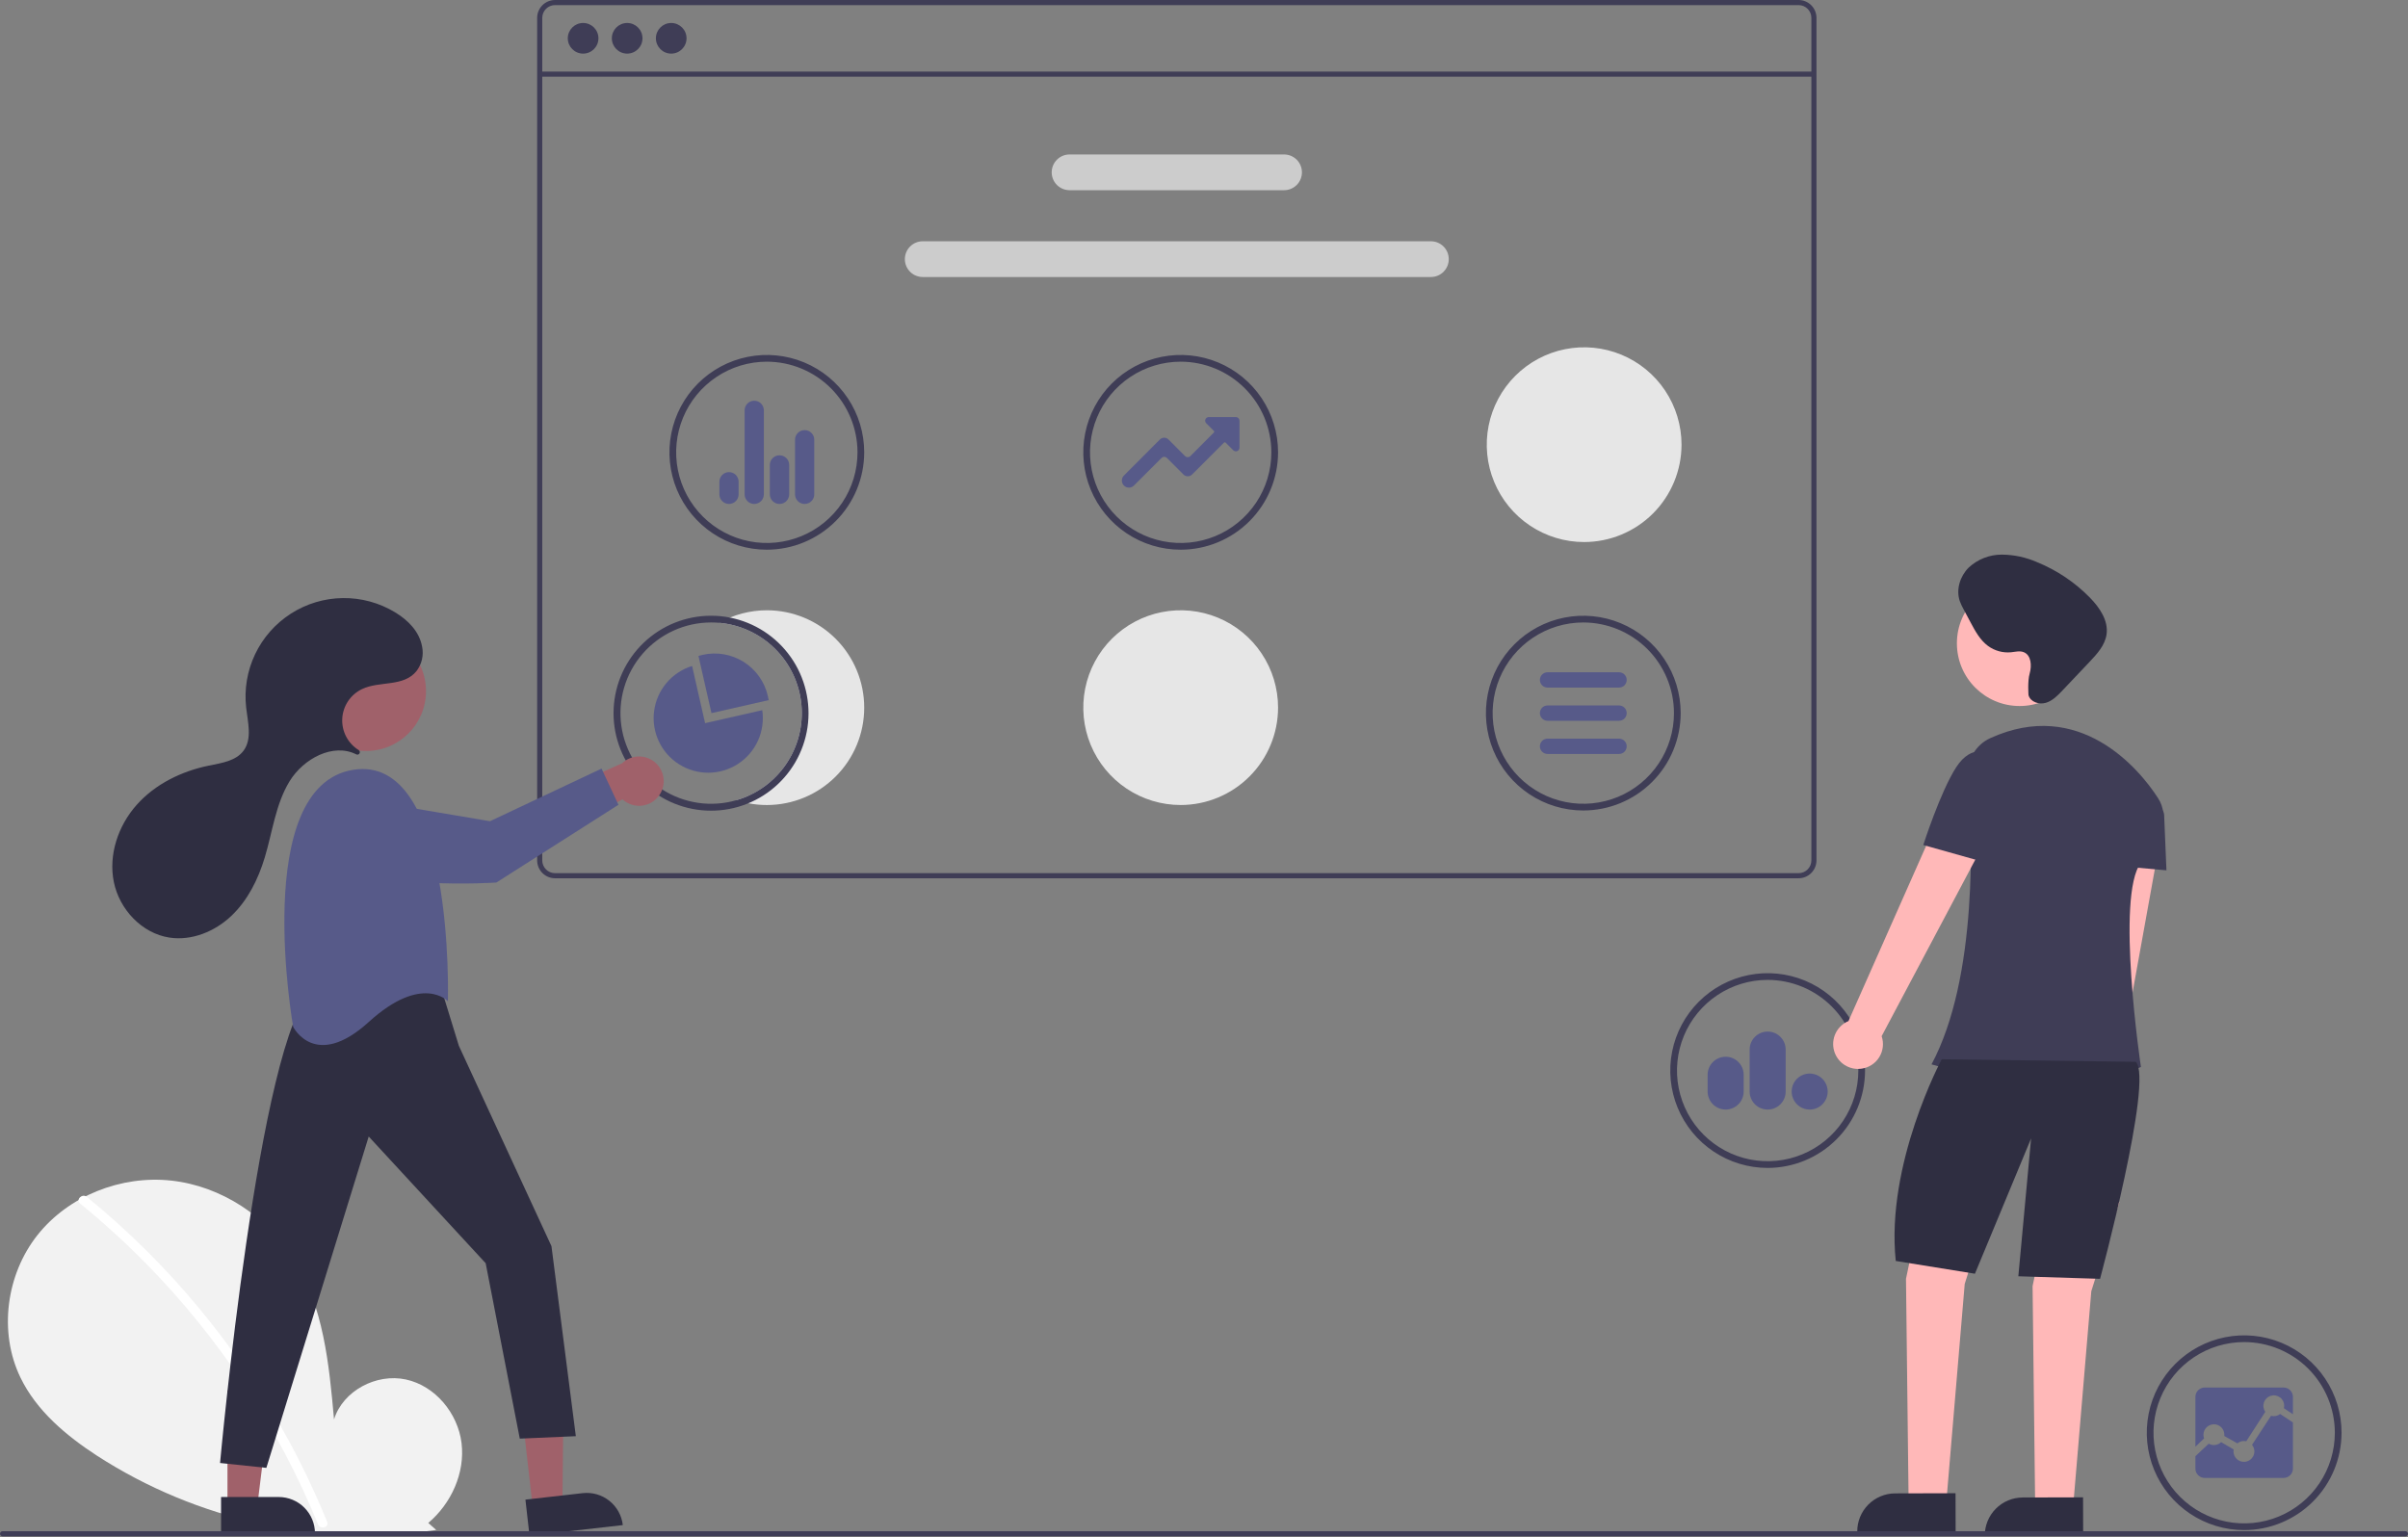 <svg width="943" height="602" viewBox="0 0 943 602" fill="none" xmlns="http://www.w3.org/2000/svg">
<rect x="0" y="0" width="943" height="602" fill="#808080" stroke="none"/>
<g clip-path="url(#clip0)">
<path d="M167.723 596.506C176.716 588.907 182.178 576.903 180.745 565.218C179.313 553.532 170.441 542.79 158.932 540.308C147.423 537.827 134.304 544.696 130.809 555.938C128.885 534.263 126.668 511.681 115.145 493.223C104.71 476.51 86.638 464.551 67.052 462.412C47.465 460.272 26.843 468.353 14.628 483.812C2.413 499.271 -0.578 521.746 7.977 539.494C14.28 552.569 25.891 562.299 38.056 570.215C77.368 595.58 124.517 605.895 170.829 599.262L167.723 596.506Z" fill="#F2F2F2"/>
<path d="M33.994 468.801C50.155 481.964 64.981 496.687 78.258 512.755C91.537 528.807 103.228 546.109 113.166 564.418C118.721 574.688 123.711 585.254 128.114 596.069C129.012 598.269 125.439 599.227 124.552 597.051C116.753 577.985 107.104 559.729 95.744 542.546C84.439 525.424 71.5 509.439 57.108 494.817C48.968 486.55 40.38 478.737 31.382 471.413C29.538 469.911 32.165 467.311 33.994 468.801V468.801Z" fill="white"/>
<path d="M704.355 0H217.355C215.5 0.002 213.72 0.74 212.408 2.053C211.096 3.365 210.358 5.144 210.355 7V337C210.358 338.856 211.096 340.635 212.408 341.947C213.72 343.26 215.5 343.998 217.355 344H704.355C706.211 343.998 707.991 343.26 709.303 341.947C710.615 340.635 711.353 338.856 711.355 337V7C711.353 5.144 710.615 3.365 709.303 2.053C707.991 0.74 706.211 0.002 704.355 0V0ZM709.355 337C709.355 338.326 708.828 339.597 707.89 340.535C706.953 341.473 705.681 341.999 704.355 342H217.355C216.03 341.999 214.758 341.473 213.821 340.535C212.883 339.597 212.356 338.326 212.355 337V7C212.356 5.674 212.883 4.403 213.821 3.465C214.758 2.527 216.03 2.001 217.355 2H704.355C705.681 2.001 706.953 2.527 707.89 3.465C708.828 4.403 709.355 5.674 709.355 7V337Z" fill="#3F3D56"/>
<path d="M710.355 28.039H211.355V30.039H710.355V28.039Z" fill="#3F3D56"/>
<path d="M228.355 21C231.669 21 234.355 18.314 234.355 15C234.355 11.686 231.669 9 228.355 9C225.042 9 222.355 11.686 222.355 15C222.355 18.314 225.042 21 228.355 21Z" fill="#3F3D56"/>
<path d="M245.605 21C248.919 21 251.605 18.314 251.605 15C251.605 11.686 248.919 9 245.605 9C242.292 9 239.605 11.686 239.605 15C239.605 18.314 242.292 21 245.605 21Z" fill="#3F3D56"/>
<path d="M262.855 21C266.169 21 268.855 18.314 268.855 15C268.855 11.686 266.169 9 262.855 9C259.542 9 256.855 11.686 256.855 15C256.855 18.314 259.542 21 262.855 21Z" fill="#3F3D56"/>
<path d="M502.855 74.5H418.855C416.999 74.5 415.218 73.763 413.906 72.45C412.593 71.137 411.855 69.356 411.855 67.5C411.855 65.644 412.593 63.863 413.906 62.55C415.218 61.237 416.999 60.5 418.855 60.5H502.855C504.712 60.5 506.492 61.237 507.805 62.55C509.118 63.863 509.855 65.644 509.855 67.5C509.855 69.356 509.118 71.137 507.805 72.45C506.492 73.763 504.712 74.5 502.855 74.5V74.5Z" fill="#CCCCCC"/>
<path d="M560.355 108.5H361.355C359.499 108.5 357.718 107.763 356.406 106.45C355.093 105.137 354.355 103.357 354.355 101.5C354.355 99.644 355.093 97.863 356.406 96.55C357.718 95.237 359.499 94.5 361.355 94.5H560.355C562.212 94.5 563.992 95.237 565.305 96.55C566.618 97.863 567.355 99.644 567.355 101.5C567.355 103.357 566.618 105.137 565.305 106.45C563.992 107.763 562.212 108.5 560.355 108.5Z" fill="#CCCCCC"/>
<path d="M620.036 317.452C612.493 317.452 605.12 315.215 598.848 311.024C592.576 306.834 587.688 300.877 584.802 293.908C581.915 286.94 581.16 279.271 582.631 271.873C584.103 264.475 587.735 257.68 593.069 252.346C598.402 247.012 605.198 243.38 612.596 241.909C619.994 240.437 627.662 241.192 634.631 244.079C641.6 246.965 647.556 251.854 651.747 258.125C655.938 264.397 658.174 271.771 658.174 279.314C658.163 289.425 654.141 299.119 646.991 306.269C639.842 313.418 630.148 317.44 620.036 317.452V317.452ZM620.036 243.806C613.014 243.806 606.149 245.889 600.309 249.79C594.47 253.692 589.919 259.237 587.231 265.726C584.544 272.214 583.841 279.353 585.211 286.241C586.581 293.129 589.963 299.456 594.929 304.421C599.894 309.387 606.221 312.769 613.109 314.139C619.997 315.509 627.136 314.806 633.625 312.119C640.113 309.431 645.658 304.88 649.56 299.041C653.462 293.202 655.544 286.336 655.544 279.314C655.533 269.9 651.789 260.874 645.132 254.218C638.476 247.561 629.45 243.817 620.036 243.806V243.806Z" fill="#3F3D56"/>
<path d="M300.298 215.307C292.755 215.307 285.382 213.07 279.11 208.88C272.838 204.689 267.95 198.733 265.063 191.764C262.177 184.795 261.421 177.127 262.893 169.729C264.365 162.331 267.997 155.535 273.331 150.202C278.664 144.868 285.46 141.236 292.858 139.764C300.256 138.293 307.924 139.048 314.893 141.934C321.862 144.821 327.818 149.709 332.009 155.981C336.199 162.253 338.436 169.626 338.436 177.169C338.425 187.281 334.403 196.974 327.253 204.124C320.103 211.274 310.409 215.296 300.298 215.307V215.307ZM300.298 141.661C293.275 141.661 286.41 143.744 280.571 147.646C274.732 151.547 270.181 157.093 267.493 163.581C264.806 170.069 264.103 177.209 265.473 184.096C266.843 190.984 270.225 197.311 275.19 202.277C280.156 207.243 286.483 210.625 293.371 211.995C300.259 213.365 307.398 212.662 313.886 209.974C320.374 207.287 325.92 202.735 329.822 196.896C333.723 191.057 335.806 184.192 335.806 177.169C335.795 167.755 332.051 158.73 325.394 152.073C318.737 145.417 309.712 141.672 300.298 141.661V141.661Z" fill="#3F3D56"/>
<path d="M315.114 197.388C314.115 197.388 313.157 196.992 312.451 196.286C311.744 195.581 311.346 194.623 311.345 193.625V172.226C311.346 171.229 311.742 170.272 312.448 169.567C313.153 168.862 314.109 168.465 315.107 168.464H315.114C316.111 168.465 317.068 168.862 317.773 169.567C318.478 170.272 318.875 171.229 318.876 172.226V193.625C318.875 194.622 318.478 195.579 317.773 196.284C317.068 196.99 316.111 197.386 315.114 197.388ZM305.289 197.388C304.791 197.393 304.297 197.299 303.835 197.112C303.374 196.926 302.953 196.65 302.599 196.3C302.244 195.95 301.962 195.534 301.769 195.075C301.576 194.616 301.475 194.123 301.473 193.625V182.098C301.474 181.101 301.871 180.144 302.576 179.439C303.281 178.734 304.238 178.337 305.235 178.336H305.289C306.287 178.337 307.243 178.734 307.949 179.439C308.654 180.144 309.051 181.101 309.052 182.098V193.625C309.051 194.622 308.654 195.579 307.949 196.284C307.243 196.99 306.287 197.386 305.289 197.388V197.388ZM295.37 197.388C294.372 197.388 293.414 196.992 292.707 196.286C292 195.581 291.603 194.623 291.601 193.625V160.716C291.602 159.718 291.999 158.762 292.704 158.056C293.41 157.351 294.366 156.954 295.364 156.953H295.37C296.368 156.954 297.324 157.351 298.03 158.056C298.735 158.762 299.132 159.718 299.133 160.716V193.625C299.132 194.622 298.735 195.579 298.03 196.284C297.324 196.99 296.368 197.386 295.37 197.388V197.388ZM285.489 197.388C284.994 197.388 284.504 197.291 284.047 197.102C283.59 196.913 283.175 196.636 282.825 196.286C282.475 195.936 282.198 195.521 282.009 195.064C281.819 194.607 281.722 194.117 281.723 193.622L281.727 188.679C281.727 187.681 282.124 186.725 282.83 186.019C283.536 185.314 284.493 184.918 285.491 184.919C286.489 184.919 287.445 185.316 288.151 186.022C288.856 186.728 289.252 187.685 289.252 188.683V193.625C289.25 194.622 288.854 195.579 288.148 196.284C287.443 196.99 286.487 197.386 285.489 197.388V197.388Z" fill="#575A89"/>
<path d="M878.841 599.307C871.298 599.307 863.925 597.07 857.653 592.88C851.381 588.689 846.493 582.733 843.606 575.764C840.72 568.795 839.964 561.127 841.436 553.729C842.908 546.331 846.54 539.535 851.874 534.202C857.207 528.868 864.003 525.236 871.401 523.764C878.799 522.293 886.467 523.048 893.436 525.934C900.405 528.821 906.361 533.709 910.552 539.981C914.742 546.253 916.979 553.626 916.979 561.169C916.968 571.28 912.946 580.974 905.796 588.124C898.646 595.274 888.952 599.296 878.841 599.307ZM878.841 525.661C871.818 525.661 864.953 527.744 859.114 531.646C853.275 535.547 848.724 541.093 846.036 547.581C843.349 554.069 842.646 561.209 844.016 568.096C845.386 574.984 848.767 581.311 853.733 586.277C858.699 591.243 865.026 594.625 871.914 595.995C878.802 597.365 885.941 596.662 892.429 593.974C898.917 591.287 904.463 586.735 908.365 580.896C912.266 575.057 914.349 568.192 914.349 561.169C914.338 551.755 910.594 542.73 903.937 536.073C897.28 529.417 888.255 525.672 878.841 525.661V525.661Z" fill="#3F3D56"/>
<path d="M889.354 554.55L881.919 565.92C882.516 566.645 882.841 567.556 882.838 568.495C882.836 569.579 882.404 570.618 881.637 571.383C880.87 572.149 879.831 572.579 878.747 572.579C877.663 572.579 876.624 572.149 875.857 571.383C875.09 570.618 874.658 569.579 874.656 568.495C874.658 568.232 874.682 567.969 874.727 567.71L869.82 564.852C869.186 565.465 868.371 565.856 867.496 565.967C866.621 566.077 865.734 565.901 864.967 565.464L859.746 570.356V575.232C859.748 576.196 860.132 577.12 860.813 577.803C861.494 578.485 862.417 578.87 863.381 578.875H894.293C895.258 578.871 896.182 578.485 896.865 577.803C897.547 577.121 897.932 576.196 897.936 575.232V557.149L892.943 553.828C892.441 554.218 891.856 554.486 891.233 554.611C890.611 554.737 889.968 554.716 889.354 554.55H889.354Z" fill="#575A89"/>
<path d="M866.985 557.849C868.07 557.849 869.111 558.28 869.878 559.047C870.645 559.814 871.076 560.855 871.076 561.94V561.94V562.466L876.195 565.331C876.926 564.732 877.841 564.405 878.786 564.405C879.084 564.407 879.381 564.439 879.673 564.499L887.125 552.965C886.752 552.442 886.509 551.839 886.414 551.204C886.319 550.569 886.376 549.921 886.579 549.312C886.782 548.704 887.126 548.151 887.583 547.701C888.04 547.25 888.597 546.913 889.208 546.719C889.82 546.524 890.469 546.476 891.102 546.58C891.736 546.683 892.336 546.935 892.853 547.314C893.371 547.693 893.792 548.19 894.082 548.762C894.372 549.335 894.522 549.968 894.521 550.61C894.52 550.935 894.484 551.259 894.411 551.576L897.936 553.931V547.108C897.932 546.143 897.547 545.219 896.865 544.536C896.182 543.854 895.258 543.469 894.293 543.465H863.381C862.417 543.469 861.494 543.854 860.813 544.537C860.132 545.219 859.748 546.144 859.746 547.108V566.651L863.154 563.384C862.926 562.767 862.851 562.104 862.935 561.451C863.018 560.799 863.259 560.176 863.635 559.636C864.011 559.096 864.512 558.656 865.096 558.351C865.679 558.047 866.327 557.888 866.985 557.888V557.849Z" fill="#575A89"/>
<path d="M462.368 215.307C454.825 215.307 447.452 213.07 441.18 208.88C434.908 204.689 430.02 198.733 427.134 191.764C424.247 184.795 423.492 177.127 424.963 169.729C426.435 162.331 430.067 155.535 435.401 150.202C440.734 144.868 447.53 141.236 454.928 139.764C462.326 138.293 469.994 139.048 476.963 141.934C483.932 144.821 489.888 149.709 494.079 155.981C498.27 162.253 500.506 169.626 500.506 177.169C500.495 187.281 496.473 196.974 489.323 204.124C482.174 211.274 472.48 215.296 462.368 215.307V215.307ZM462.368 141.661C455.346 141.661 448.481 143.744 442.641 147.646C436.802 151.547 432.251 157.093 429.564 163.581C426.876 170.069 426.173 177.209 427.543 184.096C428.913 190.984 432.295 197.311 437.261 202.277C442.226 207.243 448.553 210.625 455.441 211.995C462.329 213.365 469.468 212.662 475.957 209.974C482.445 207.287 487.99 202.735 491.892 196.896C495.794 191.057 497.876 184.192 497.876 177.169C497.865 167.755 494.121 158.73 487.464 152.073C480.808 145.417 471.782 141.672 462.368 141.661V141.661Z" fill="#3F3D56"/>
<path d="M442.105 190.995C441.557 190.995 441.021 190.832 440.565 190.528C440.109 190.224 439.754 189.791 439.544 189.285C439.334 188.779 439.278 188.221 439.385 187.684C439.491 187.146 439.754 186.652 440.141 186.264L454.233 172.133C454.452 171.911 454.713 171.736 455.001 171.617C455.288 171.497 455.597 171.436 455.908 171.437H455.91C456.221 171.436 456.529 171.497 456.817 171.616C457.104 171.735 457.365 171.91 457.585 172.13L464.12 178.666C464.252 178.798 464.408 178.903 464.581 178.975C464.753 179.046 464.938 179.083 465.125 179.082H465.126C465.312 179.083 465.497 179.046 465.67 178.974C465.842 178.903 465.999 178.798 466.13 178.665L475.357 169.423C475.401 169.379 475.436 169.327 475.46 169.269C475.484 169.212 475.496 169.15 475.496 169.088C475.496 169.025 475.484 168.964 475.46 168.906C475.436 168.849 475.401 168.797 475.357 168.753L472.371 165.772C472.172 165.574 472.037 165.321 471.982 165.045C471.927 164.769 471.955 164.483 472.062 164.223C472.17 163.964 472.352 163.742 472.585 163.585C472.819 163.429 473.094 163.346 473.375 163.346H483.979C484.356 163.346 484.717 163.496 484.983 163.762C485.25 164.029 485.4 164.39 485.4 164.767V175.364C485.4 175.645 485.317 175.92 485.161 176.153C485.005 176.387 484.783 176.569 484.523 176.677C484.263 176.785 483.978 176.813 483.702 176.758C483.426 176.703 483.173 176.568 482.974 176.369L479.984 173.379C479.94 173.335 479.888 173.3 479.831 173.276C479.773 173.252 479.712 173.24 479.649 173.24C479.587 173.24 479.526 173.252 479.468 173.276C479.411 173.3 479.358 173.335 479.314 173.379L466.82 185.865C466.6 186.086 466.339 186.26 466.052 186.379C465.765 186.498 465.456 186.559 465.145 186.558H465.145C464.834 186.559 464.526 186.498 464.238 186.379C463.951 186.26 463.69 186.085 463.471 185.865L456.932 179.326C456.661 179.068 456.301 178.923 455.927 178.923C455.553 178.923 455.193 179.068 454.922 179.326L444.065 190.182C443.809 190.441 443.503 190.646 443.167 190.785C442.83 190.925 442.469 190.996 442.105 190.995V190.995Z" fill="#575A89"/>
<path d="M462.368 315.307C454.825 315.307 447.452 313.07 441.18 308.88C434.908 304.689 430.02 298.733 427.134 291.764C424.247 284.795 423.492 277.127 424.963 269.729C426.435 262.331 430.067 255.535 435.401 250.202C440.734 244.868 447.53 241.236 454.928 239.764C462.326 238.293 469.994 239.048 476.963 241.934C483.932 244.821 489.888 249.709 494.079 255.981C498.27 262.253 500.506 269.626 500.506 277.169C500.495 287.281 496.473 296.974 489.323 304.124C482.174 311.274 472.48 315.296 462.368 315.307V315.307Z" fill="#E6E6E6"/>
<path d="M620.368 212.307C612.825 212.307 605.452 210.07 599.18 205.88C592.908 201.689 588.02 195.733 585.134 188.764C582.247 181.795 581.492 174.127 582.963 166.729C584.435 159.331 588.067 152.535 593.401 147.202C598.734 141.868 605.53 138.236 612.928 136.764C620.326 135.293 627.994 136.048 634.963 138.934C641.932 141.821 647.888 146.709 652.079 152.981C656.27 159.253 658.506 166.626 658.506 174.169C658.495 184.281 654.473 193.974 647.323 201.124C640.174 208.274 630.48 212.296 620.368 212.307V212.307Z" fill="#E6E6E6"/>
<path d="M300.299 239.031C293.753 239.04 287.318 240.727 281.609 243.931C289.859 244.66 297.595 248.249 303.478 254.078C309.362 259.906 313.024 267.608 313.831 275.85C314.637 284.093 312.538 292.358 307.896 299.217C303.254 306.076 296.361 311.096 288.41 313.411C289.899 313.905 291.419 314.302 292.959 314.601C295.377 315.077 297.835 315.315 300.299 315.311C310.415 315.311 320.116 311.293 327.268 304.14C334.421 296.988 338.439 287.287 338.439 277.171C338.439 267.056 334.421 257.355 327.268 250.202C320.116 243.05 310.415 239.031 300.299 239.031V239.031Z" fill="#E6E6E6"/>
<path d="M285.829 241.892C283.413 241.408 280.954 241.167 278.489 241.172C268.683 241.162 259.248 244.925 252.142 251.682C245.035 258.439 240.8 267.672 240.316 277.466C239.832 287.261 243.135 296.866 249.54 304.291C255.946 311.716 264.963 316.392 274.722 317.349C284.482 318.307 294.235 315.472 301.962 309.433C309.688 303.394 314.794 294.614 316.222 284.912C317.65 275.21 315.291 265.331 309.632 257.321C303.974 249.312 295.451 243.787 285.829 241.892V241.892ZM288.409 313.412C283.525 314.833 278.393 315.188 273.359 314.453C268.326 313.718 263.509 311.91 259.236 309.152C254.962 306.394 251.33 302.749 248.587 298.466C245.843 294.183 244.052 289.36 243.334 284.324C242.617 279.288 242.989 274.157 244.427 269.278C245.864 264.398 248.333 259.885 251.667 256.043C255 252.2 259.12 249.119 263.747 247.007C268.375 244.895 273.402 243.802 278.489 243.802C279.539 243.802 280.579 243.852 281.609 243.932C289.859 244.661 297.594 248.25 303.478 254.079C309.362 259.907 313.024 267.609 313.83 275.851C314.637 284.094 312.538 292.359 307.896 299.218C303.254 306.076 296.361 311.097 288.409 313.412V313.412Z" fill="#3F3D56"/>
<path d="M300.698 272.598C299.438 267.073 296.036 262.274 291.24 259.254C286.444 256.235 280.646 255.242 275.119 256.493C274.579 256.616 274.02 256.768 273.527 256.919L278.624 279.315L301.02 274.228C300.926 273.707 300.821 273.138 300.698 272.598Z" fill="#575A89"/>
<path d="M298.528 278.16L276.122 283.248L271.035 260.852C267.128 262.06 263.65 264.364 261.013 267.489C258.376 270.614 256.69 274.43 256.156 278.484C255.622 282.538 256.261 286.661 257.998 290.362C259.735 294.064 262.498 297.19 265.957 299.37C269.417 301.55 273.43 302.692 277.519 302.66C281.608 302.629 285.602 301.426 289.028 299.194C292.454 296.961 295.168 293.793 296.849 290.065C298.529 286.337 299.105 282.206 298.509 278.16H298.528Z" fill="#575A89"/>
<path d="M692.236 457.452C684.693 457.452 677.319 455.215 671.047 451.024C664.776 446.834 659.887 440.877 657.001 433.908C654.114 426.94 653.359 419.271 654.83 411.873C656.302 404.475 659.934 397.68 665.268 392.346C670.602 387.012 677.397 383.38 684.795 381.909C692.193 380.437 699.862 381.192 706.83 384.079C713.799 386.965 719.755 391.854 723.946 398.125C728.137 404.397 730.374 411.771 730.374 419.314C730.362 429.425 726.34 439.119 719.191 446.269C712.041 453.418 702.347 457.44 692.236 457.452V457.452ZM692.236 383.806C685.213 383.806 678.348 385.889 672.509 389.79C666.669 393.692 662.118 399.237 659.431 405.726C656.743 412.214 656.04 419.353 657.41 426.241C658.78 433.129 662.162 439.456 667.128 444.421C672.094 449.387 678.421 452.769 685.308 454.139C692.196 455.509 699.336 454.806 705.824 452.119C712.312 449.431 717.858 444.88 721.759 439.041C725.661 433.202 727.743 426.336 727.743 419.314C727.733 409.9 723.988 400.874 717.332 394.218C710.675 387.561 701.65 383.817 692.236 383.806V383.806Z" fill="#3F3D56"/>
<path d="M708.692 434.595C707.296 434.596 705.931 434.183 704.77 433.408C703.609 432.633 702.703 431.532 702.168 430.242C701.633 428.953 701.493 427.534 701.764 426.165C702.035 424.796 702.707 423.537 703.693 422.55C704.68 421.562 705.937 420.889 707.306 420.616C708.675 420.342 710.094 420.481 711.384 421.015C712.674 421.548 713.777 422.452 714.553 423.612C715.329 424.772 715.744 426.136 715.745 427.532C715.746 429.404 715.003 431.199 713.68 432.523C712.358 433.848 710.564 434.593 708.692 434.595ZM692.236 434.595C690.366 434.593 688.573 433.849 687.251 432.527C685.929 431.205 685.185 429.412 685.183 427.542V411.086C685.185 409.217 685.929 407.425 687.252 406.104C688.574 404.783 690.367 404.041 692.236 404.041C694.105 404.041 695.898 404.783 697.22 406.104C698.543 407.425 699.287 409.217 699.289 411.086V427.542C699.287 429.412 698.543 431.205 697.221 432.527C695.899 433.849 694.106 434.593 692.236 434.595V434.595ZM675.785 434.595C673.913 434.593 672.119 433.849 670.796 432.525C669.473 431.202 668.729 429.408 668.727 427.537V420.962C668.727 419.09 669.47 417.295 670.794 415.971C672.117 414.648 673.913 413.904 675.785 413.904C677.657 413.904 679.452 414.648 680.775 415.971C682.099 417.295 682.843 419.09 682.843 420.962V427.537C682.841 429.408 682.096 431.202 680.773 432.525C679.45 433.849 677.656 434.593 675.785 434.595V434.595Z" fill="#575A89"/>
<path d="M208.631 590.417L220.256 589.098L220.7 543.633L203.543 545.58L208.631 590.417Z" fill="#A0616A"/>
<path d="M243.898 597.348L207.364 601.493L205.763 587.378L228.181 584.834C231.925 584.409 235.684 585.489 238.631 587.836C241.579 590.182 243.474 593.604 243.898 597.348V597.348L243.898 597.348Z" fill="#2F2E41"/>
<path d="M89.08 589.69L100.779 589.689L106.344 544.564L89.078 544.565L89.08 589.69Z" fill="#A0616A"/>
<path d="M123.344 600.553L86.575 600.554L86.575 586.348L109.137 586.347C112.905 586.347 116.518 587.844 119.182 590.508C121.847 593.172 123.344 596.785 123.344 600.553V600.553L123.344 600.553Z" fill="#2F2E41"/>
<path d="M173.018 387.896L179.697 409.623L215.959 488.093L225.502 562.526L203.554 563.48L190.194 494.773L144.39 445.151L104.311 574.931L86.18 573.023C86.18 573.023 101.448 405.072 122.442 387.896C122.442 387.896 156.795 371.673 173.018 387.896Z" fill="#2F2E41"/>
<path d="M143.387 294.143C156.331 294.143 166.825 283.65 166.825 270.705C166.825 257.761 156.331 247.268 143.387 247.268C130.443 247.268 119.949 257.761 119.949 270.705C119.949 283.65 130.443 294.143 143.387 294.143Z" fill="#A0616A"/>
<path d="M175.405 392.189C175.405 392.189 178.268 294.854 138.189 301.534C98.11 308.214 114.81 402.209 114.81 402.209C114.81 402.209 123.398 419.385 144.392 400.3C165.386 381.215 175.405 392.189 175.405 392.189Z" fill="#575A89"/>
<path d="M258.378 311.172C257.626 312.356 256.623 313.36 255.44 314.115C254.258 314.869 252.924 315.355 251.533 315.539C250.142 315.722 248.728 315.598 247.39 315.176C246.053 314.754 244.824 314.043 243.79 313.094L213.77 329.268L215.341 311.618L243.609 298.965C245.317 297.334 247.565 296.387 249.925 296.303C252.286 296.219 254.595 297.003 256.415 298.508C258.236 300.013 259.441 302.133 259.803 304.467C260.165 306.801 259.658 309.187 258.378 311.172L258.378 311.172Z" fill="#A0616A"/>
<path d="M143.166 313.417L191.897 321.655L235.567 301.039L242.197 315.216L194.391 345.667C194.391 345.667 143.778 349.103 132.077 335.756C127.689 330.751 127.187 326.195 128.274 322.456C129.227 319.392 131.266 316.782 134.009 315.117C136.751 313.453 140.008 312.848 143.166 313.417V313.417Z" fill="#575A89"/>
<path d="M140.6 295.332C140.712 295.232 140.799 295.107 140.855 294.967C140.91 294.827 140.932 294.676 140.918 294.527C140.905 294.377 140.857 294.232 140.778 294.104C140.699 293.976 140.592 293.869 140.464 293.789C138.382 292.501 136.687 290.675 135.555 288.504C134.423 286.334 133.896 283.898 134.031 281.454C134.165 279.009 134.955 276.646 136.318 274.613C137.681 272.579 139.567 270.95 141.777 269.897C148.668 266.612 158.005 269.168 163.099 262.854C164.135 261.504 164.868 259.945 165.247 258.286C165.626 256.626 165.643 254.905 165.296 253.238C164.197 247.275 159.715 242.847 154.694 239.812C148.527 236.084 141.439 234.158 134.234 234.251C127.028 234.345 119.993 236.455 113.925 240.342C107.857 244.229 102.999 249.738 99.901 256.245C96.804 262.752 95.591 269.996 96.399 277.156C97.047 282.896 98.818 289.331 95.406 293.99C92.402 298.091 86.733 298.86 81.753 299.879C71.072 302.065 60.767 307.107 53.519 315.251C46.27 323.395 42.404 334.821 44.589 345.502C46.775 356.183 55.542 365.57 66.318 367.226C75.09 368.574 84.146 364.849 90.588 358.744C97.029 352.64 101.1 344.397 103.668 335.902C106.716 325.82 107.918 314.956 113.421 305.975C118.806 297.186 130.411 290.886 139.506 295.463C139.68 295.554 139.878 295.59 140.074 295.567C140.269 295.544 140.452 295.462 140.6 295.332V295.332Z" fill="#2F2E41"/>
<path d="M819.809 468.816C821.077 468.185 822.192 467.284 823.074 466.175C823.956 465.066 824.584 463.778 824.915 462.4C825.245 461.023 825.27 459.589 824.986 458.201C824.703 456.813 824.118 455.504 823.274 454.366L845.856 329.391L824.783 329.113L809.101 452.698C807.284 454.242 806.096 456.4 805.763 458.762C805.43 461.124 805.976 463.526 807.295 465.513C808.615 467.5 810.618 468.933 812.924 469.542C815.231 470.151 817.68 469.893 819.809 468.816H819.809Z" fill="#FFB8B8"/>
<path d="M754.406 462.891L746.406 500.891L747.406 585.891H762.406L769.406 502.891L780.406 467.891L754.406 462.891Z" fill="#FFB8B8"/>
<path d="M803.98 465.742L795.98 503.742L796.98 588.742H811.98L818.98 505.742L829.98 470.742L803.98 465.742Z" fill="#FFB8B8"/>
<path d="M742.168 584.926L765.812 584.866L765.849 599.753L727.319 599.85C727.314 597.895 727.694 595.958 728.437 594.15C729.181 592.342 730.274 590.698 731.652 589.312C733.031 587.926 734.67 586.826 736.474 586.073C738.278 585.32 740.213 584.93 742.168 584.926V584.926Z" fill="#2F2E41"/>
<path d="M792.109 586.533L815.753 586.474L815.791 601.36L777.26 601.457C777.255 599.502 777.635 597.565 778.379 595.757C779.122 593.949 780.215 592.305 781.594 590.92C782.973 589.534 784.611 588.433 786.415 587.68C788.22 586.928 790.154 586.538 792.109 586.533V586.533Z" fill="#2F2E41"/>
<path d="M790.905 276.534C804.469 276.534 815.466 265.538 815.466 251.973C815.466 238.408 804.469 227.412 790.905 227.412C777.34 227.412 766.344 238.408 766.344 251.973C766.344 265.538 777.34 276.534 790.905 276.534Z" fill="#FFB8B8"/>
<path d="M845.184 312.723C837.712 300.997 814.25 273.189 779.338 289.151C776.587 290.423 774.291 292.507 772.76 295.122C771.228 297.737 770.534 300.759 770.77 303.78C772.46 326.079 774.591 382.893 756.406 416.891C756.406 416.891 809.406 432.891 838.406 417.891C838.406 417.891 828.406 350.891 838.406 337.891C841.741 333.736 844.441 329.111 846.419 324.165C847.114 322.292 847.364 320.284 847.149 318.298C846.935 316.312 846.262 314.404 845.184 312.723V312.723Z" fill="#3F3D56"/>
<path d="M835.406 311.891L845.22 315.98C845.873 316.252 846.435 316.705 846.84 317.285C847.245 317.866 847.475 318.55 847.505 319.257L848.406 340.891L826.406 338.891L835.406 311.891Z" fill="#3F3D56"/>
<path d="M760.404 414.891C760.404 414.891 738.404 455.891 742.404 493.891L773.404 498.891L795.404 445.891L790.404 499.891L822.404 500.891C822.404 500.891 843.404 422.891 836.404 415.891L760.404 414.891Z" fill="#2F2E41"/>
<path d="M729.162 418.551C730.562 418.336 731.899 417.818 733.077 417.031C734.255 416.245 735.247 415.209 735.982 413.998C736.717 412.787 737.177 411.429 737.33 410.021C737.484 408.612 737.327 407.187 736.87 405.846L781.498 321.716L761.515 315.023L723.881 399.934C721.679 400.851 719.89 402.543 718.853 404.691C717.815 406.839 717.602 409.293 718.253 411.588C718.903 413.882 720.373 415.859 722.384 417.142C724.395 418.425 726.806 418.926 729.162 418.551H729.162Z" fill="#FFB8B8"/>
<path d="M787.59 298.941L779.324 295.243C779.324 295.243 772.316 290.898 766.103 300.458C759.891 310.019 753.18 330.97 753.18 330.97L780.15 338.559L787.59 298.941Z" fill="#3F3D56"/>
<path d="M794.841 263.797C795.723 260.735 795.468 256.592 792.499 255.434C790.953 254.831 789.227 255.307 787.575 255.476C784.344 255.793 781.109 254.903 778.495 252.976C775.424 250.694 773.528 247.205 771.727 243.829L769.003 238.723C768.397 237.659 767.88 236.546 767.457 235.396C765.942 230.889 767.587 225.671 770.956 222.315C774.477 219.039 779.11 217.223 783.919 217.232C788.69 217.267 793.404 218.277 797.77 220.2C805.531 223.363 812.561 228.086 818.424 234.075C822.256 237.995 825.744 243.102 824.943 248.525C824.32 252.746 821.243 256.127 818.308 259.224L807.664 270.461C805.779 272.451 803.764 274.522 801.132 275.288C798.5 276.053 795.109 274.929 794.391 272.283C794.391 272.283 793.959 266.859 794.841 263.797Z" fill="#2F2E41"/>
<path d="M942 601.742H1C0.735 601.742 0.48 601.637 0.293 601.449C0.105 601.262 0 601.007 0 600.742C0 600.477 0.105 600.223 0.293 600.035C0.48 599.848 0.735 599.742 1 599.742H942C942.265 599.742 942.52 599.848 942.707 600.035C942.895 600.223 943 600.477 943 600.742C943 601.007 942.895 601.262 942.707 601.449C942.52 601.637 942.265 601.742 942 601.742Z" fill="#3F3D56"/>
<path d="M634.035 295.312H606.035C605.24 295.312 604.476 294.996 603.914 294.434C603.351 293.871 603.035 293.108 603.035 292.312C603.035 291.517 603.351 290.754 603.914 290.191C604.476 289.629 605.24 289.312 606.035 289.312H634.035C634.831 289.312 635.594 289.629 636.156 290.191C636.719 290.754 637.035 291.517 637.035 292.312C637.035 293.108 636.719 293.871 636.156 294.434C635.594 294.996 634.831 295.312 634.035 295.312V295.312Z" fill="#575A89"/>
<path d="M634.035 282.312H606.035C605.24 282.312 604.476 281.996 603.914 281.434C603.351 280.871 603.035 280.108 603.035 279.312C603.035 278.517 603.351 277.754 603.914 277.191C604.476 276.629 605.24 276.312 606.035 276.312H634.035C634.831 276.312 635.594 276.629 636.156 277.191C636.719 277.754 637.035 278.517 637.035 279.312C637.035 280.108 636.719 280.871 636.156 281.434C635.594 281.996 634.831 282.312 634.035 282.312V282.312Z" fill="#575A89"/>
<path d="M634.035 269.312H606.035C605.24 269.312 604.476 268.996 603.914 268.434C603.351 267.871 603.035 267.108 603.035 266.312C603.035 265.517 603.351 264.754 603.914 264.191C604.476 263.629 605.24 263.312 606.035 263.312H634.035C634.831 263.312 635.594 263.629 636.156 264.191C636.719 264.754 637.035 265.517 637.035 266.312C637.035 267.108 636.719 267.871 636.156 268.434C635.594 268.996 634.831 269.312 634.035 269.312V269.312Z" fill="#575A89"/>
</g>
<defs>
<clipPath id="clip0">
<rect width="943" height="601.742" fill="white"/>
</clipPath>
</defs>
</svg>

